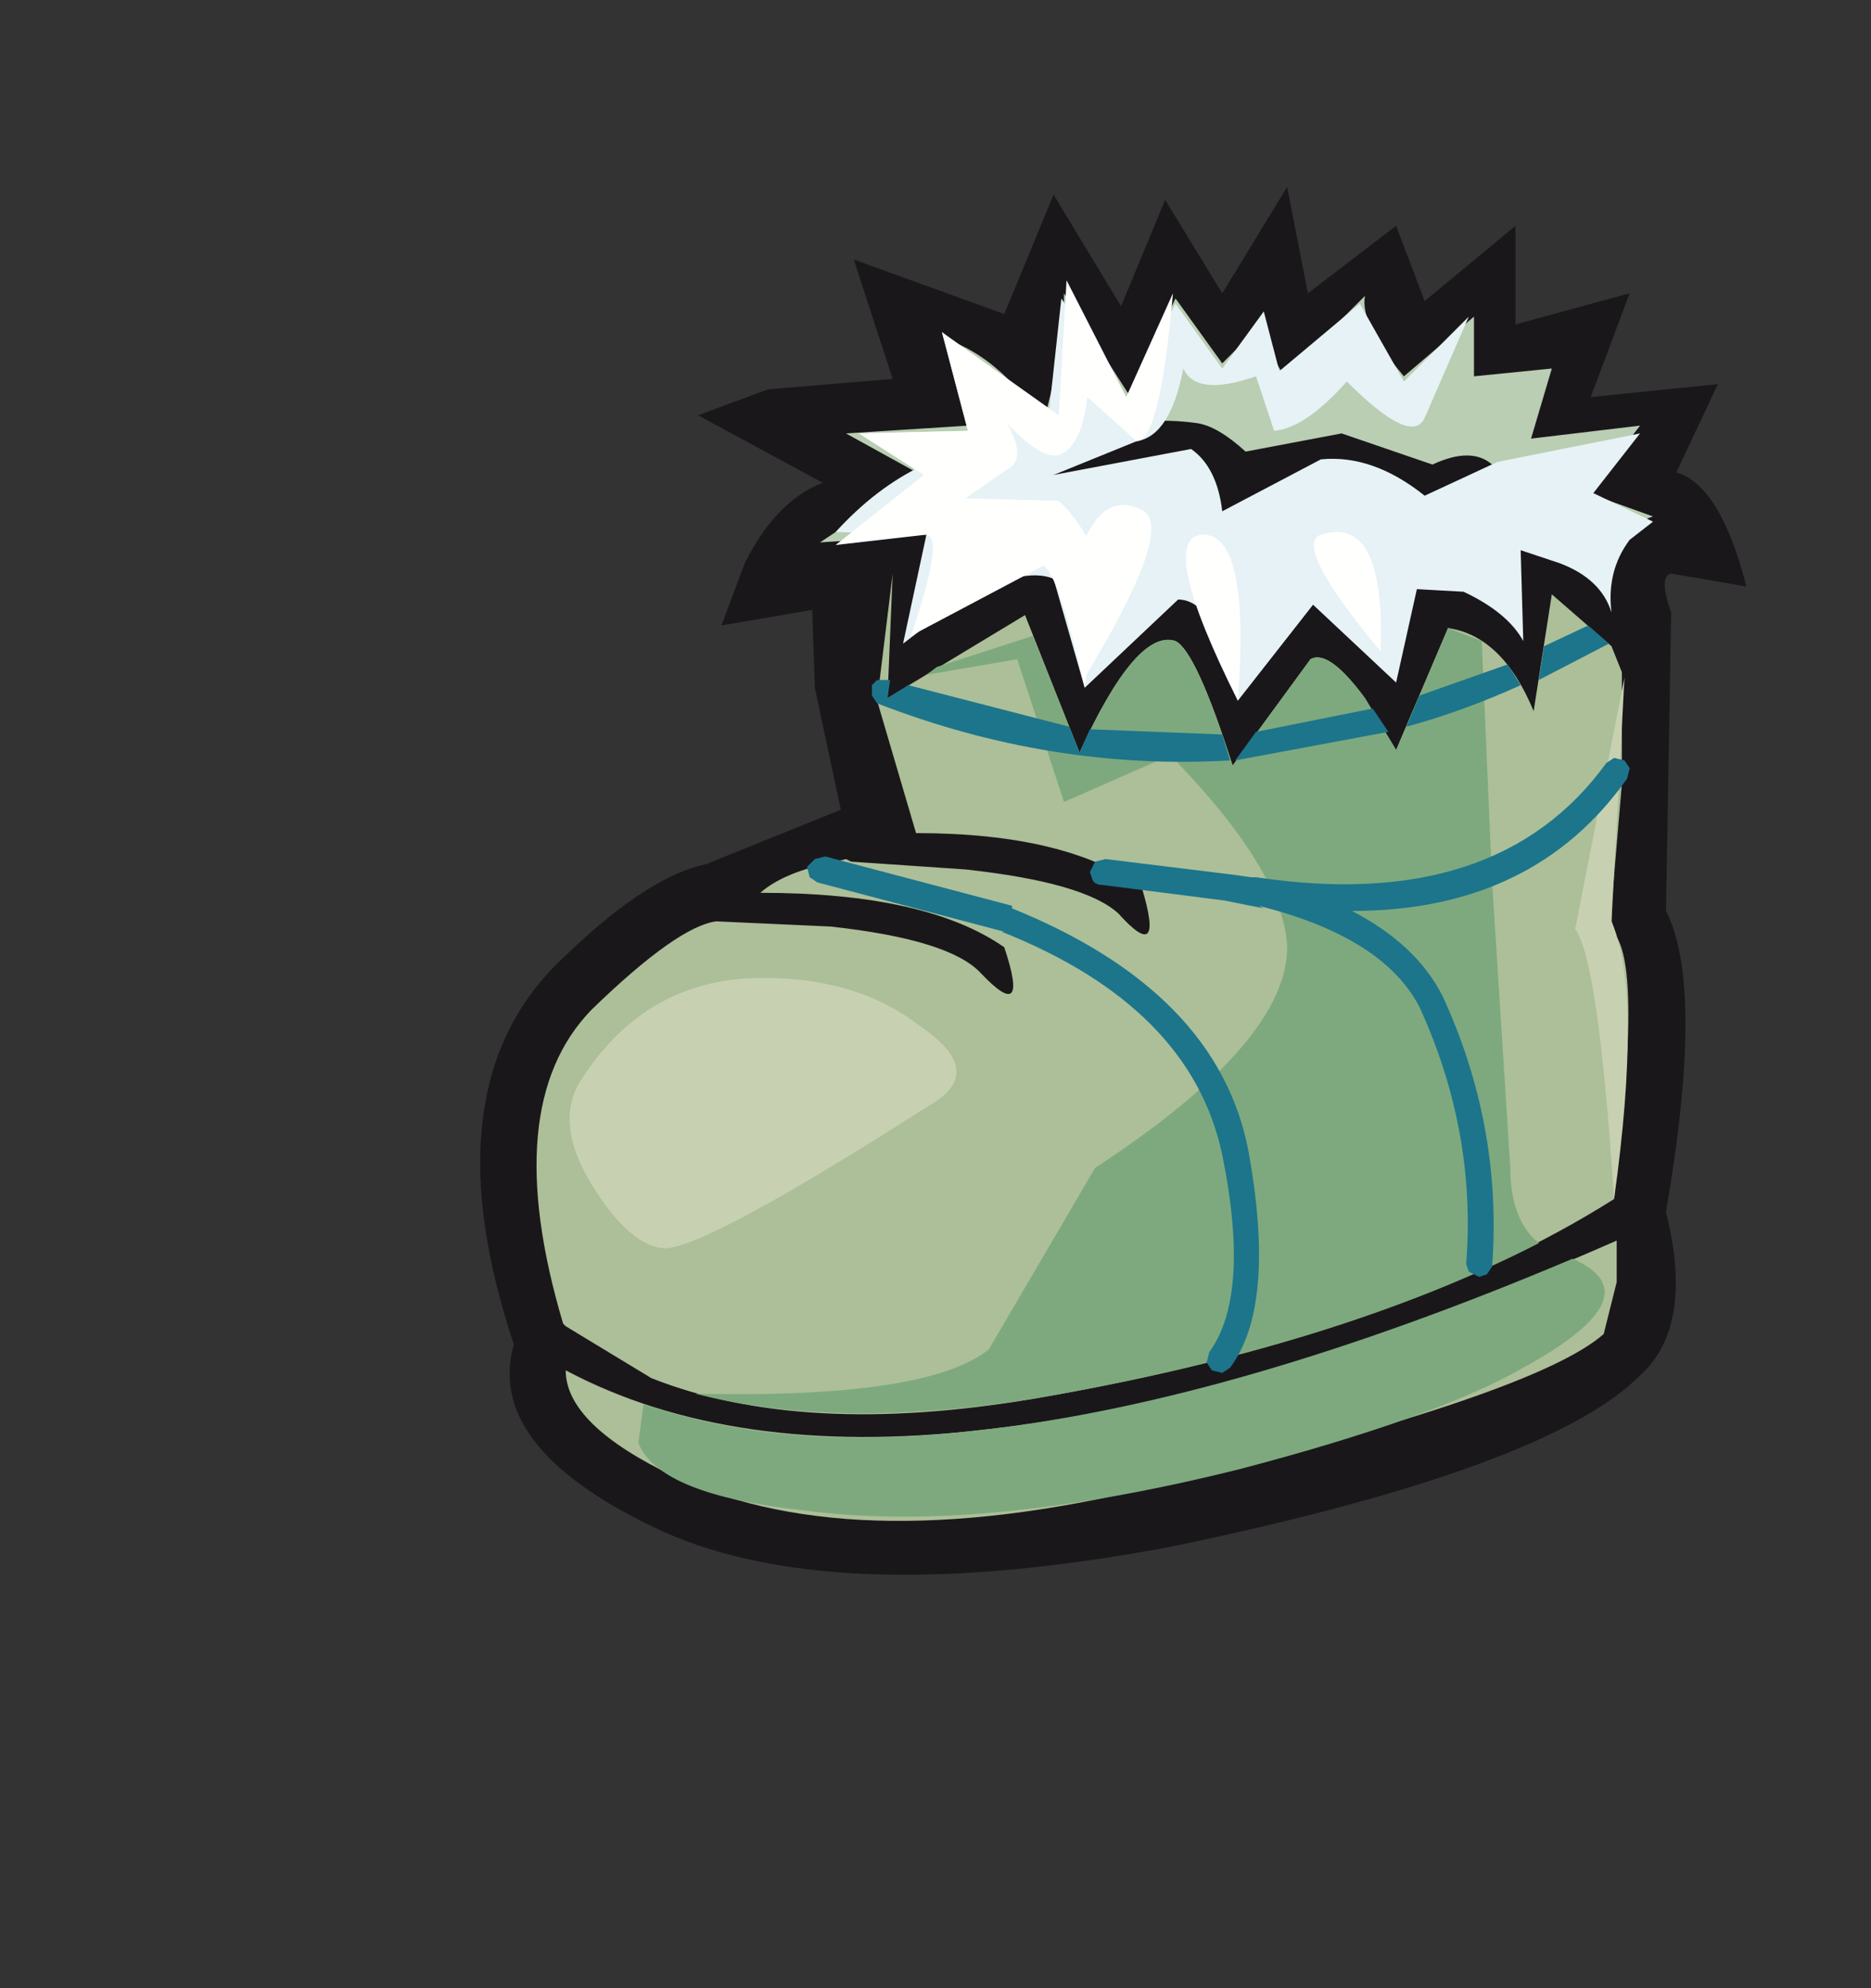 <svg xmlns="http://www.w3.org/2000/svg" xmlns:xlink="http://www.w3.org/1999/xlink" width="36.05" height="38.3"><rect width="100%" height="100%" fill="#333333" stroke="none"/><g transform="translate(23.8 14.85)"><use xlink:href="#a" width="24.4" height="26.75" transform="translate(-14.55 -11.25)"/><use xlink:href="#b" width="16.05" height="5.2" transform="translate(-8 -9.2)"/><use xlink:href="#c" width="21" height="18.25" transform="translate(-13.45 -3.8)"/><use xlink:href="#d" width="18.6" height="17.1" transform="translate(-11.5 -2.75)"/><use xlink:href="#e" width="20.35" height="11" transform="translate(-12.8 -1.8)"/><use xlink:href="#f" width="15.85" height="14.4" transform="translate(-8.25 -2.8)"/><use xlink:href="#g" width="15.75" height="7.75" transform="translate(-7.7 -9.1)"/><use xlink:href="#h" width="10.5" height="8.1" transform="translate(-7.7 -9.45)"/></g><defs><use xlink:href="#i" id="a" width="24.4" height="26.75"/><use xlink:href="#j" id="b" width="16.05" height="5.2"/><use xlink:href="#k" id="c" width="21" height="18.25"/><use xlink:href="#l" id="d" width="18.6" height="17.1"/><use xlink:href="#m" id="e" width="20.35" height="11"/><use xlink:href="#n" id="f" width="15.85" height="14.4"/><use xlink:href="#o" id="g" width="15.75" height="7.75"/><use xlink:href="#p" id="h" width="10.5" height="8.1"/><path id="i" fill="#1a171b" fill-rule="evenodd" d="m9.2-9.3 2.45-.25-.8 1.7q.85.25 1.35 2.2l-1.45-.25q-.25.05 0 .75L10.65.6q.75 1.45 0 5.8.55 2.2-.5 3.15-1.8 1.8-9.05 3.3-6.65 1.25-10-.4-3.2-1.55-2.65-3.5-1.6-4.8.75-7.25 1.75-1.75 2.95-2l2.6-1.05-.5-2.35-.05-1.5-1.75.3.45-1.2q.6-1.2 1.5-1.55L-8-8.95l1.35-.5 2.4-.2-.75-2.3 2.9 1.05.95-2.3 1.3 2.15L1-13.1l1.1 1.8 1.25-2.05.4 2.05 1.7-1.3.55 1.45 1.75-1.45v1.9l2.2-.6-.75 2" transform="translate(12.2 13.35)"/><path id="j" fill="#b9ceb2" fill-rule="evenodd" d="M.55-2.05q0 .45.4 1.05L2.5-2.55Q2.4-2 3.25-1L4.6-2.15V-1l1.5-.15L5.7.2l2.1-.25-1 1.3 1.25.45q-.65.2-.7.9L4.95.7Q4.55.35 3.8.7L2.05.1.2.45q-.55-.5-.95-.55Q-2.2-.3-3.3.4l-3.25 1.7-1.45.1L-6.05.9-7.5.1l2.35-.15q-.05-1.05-.25-1.6.95.4 1.7 1.55.4-1.45.4-2.5l1.25 1.95.9-1.85.9 1.25.8-.8" transform="translate(8 2.6)"/><path id="k" fill="#acbf98" fill-rule="evenodd" d="m2.65-2.75 1.5-2.05q.35-.2 1.05.75l.6 1 1-2.35q1.05.15 1.65 1.6l.35-2.25 1.15 1 .2.5v2.15l-.2 2.35v.3l.1.3q.3.5.2 2.3L10 5.6Q5.8 8.25-1.2 9.45q-4.45.75-7.35-.4l-1.65-1-.05-.05q-1.25-4.2.55-6.05Q-8.05.35-7.3.25l2.2.1q2.3.25 2.9.9.95 1 .45-.5Q-3.25-.3-6.45-.3-6-.7-5-.9l.2-.05.1.05 2.2.15Q-.2-.5.45.1q.9 1 .45-.5-1.45-1.05-4.35-1.05L-4.2-4l.3-2.45-.1 2.4 2.65-1.6L-.3-3Q.8-5.4 1.55-5.15q.4.2 1.1 2.4m7.4 9.15v.8l-.25 1q-1.3 1.15-8.3 2.85-6.05 1.55-9.6-.1-2.1-1-2.1-2.05 3.2 1.7 8 1.15Q3 9.5 10.05 6.4" transform="translate(10.75 6.45)"/><path id="l" fill="#7ea97e" fill-rule="evenodd" d="m6.95-8.3.2 4.65.35 5.5q0 1 .55 1.45-3.9 2-9.75 3-3.8.6-6.5-.1 4.45.1 5.65-.85l2.05-3.5Q3.25-.6 3.2-2.45 3.1-3.9.95-6.1l-2.05.9-.9-2.75-1.75.3.2-.15 1.85-.6.9 2.25Q.3-8.55 1.05-8.3q.4.2 1.1 2.4l1.5-2.05q.35-.2 1.05.75l.6 1 1-2.35.65.25M2.3 7.65q-5 1.25-8.4.8-2.8-.3-3.2-1.3l.1-.75q2.75.95 6.5.5 4.9-.55 11.4-3.3 1.6.7-.95 2.1-1.65.95-5.45 1.95" transform="translate(9.3 8.55)"/><path id="n" fill="#1c758b" fill-rule="evenodd" d="m7.5-6.85-1.35.7.1-.65.85-.4.4.35m-3.65 1 1.7-.6.25.4q-1.1.5-2.2.8l.25-.6m-.6.7L.3-4.6l.4-.55 2.25-.45.3.45M.2-4.6q-3.45.2-6.8-1.1l-.1-.15v-.2l.1-.1h.25l-.05.35.4-.25 3.1.8.2.5.2-.45 2.55.1.15.5m.35 7.5q.55 3-.35 4.2l-.15.1-.2-.05-.1-.15.05-.2Q.6 5.7.05 3-.55.15-4.2-1.3h.05l-3.6-.95-.15-.1-.05-.2.15-.15.2-.05 3.6.95v.05Q-.05-.15.55 2.9M.6-2.35h.1q4.65.7 6.75-2.2l.15-.1.2.05.1.15-.05.2Q6.05-1.7 2.55-1.7 3.8-1.05 4.3-.05q1.15 2.5.95 5.2l-.1.15-.15.05-.2-.1-.05-.15q.2-2.55-.9-4.95Q3.15-1.2.75-1.8l.1.05L.1-1.9l-2.35-.3q-.15 0-.2-.1l-.05-.15.1-.2.2-.05 2.45.3.35.05" transform="translate(7.95 7.2)"/><path id="m" fill="#c7d1b2" fill-rule="evenodd" d="M-6.85.3q2.05-.1 3.35.9 1.35.9.2 1.55Q-7.6 5.5-8.4 5.5q-.65-.05-1.35-1.15-.8-1.25-.25-2.1Q-8.85.45-6.85.3M10.1-5.5 9.85-.8q.6 1.4.05 5.35-.3-4.6-.75-5.2l.95-4.85" transform="translate(10.2 5.5)"/><g id="o" fill="#e6f2f5" fill-rule="evenodd"><path d="m15.5 2.6-.9 1.15 1.15.55-.45.35q-.45.6-.35 1.4-.2-.65-1-.95l-.75-.25.05 1.75q-.3-.55-1.15-.95l-.9-.05-.4 1.8-1.6-1.5-1.45 1.85Q7.35 5.8 6.6 5.8L4.8 7.5l-.6-2.1q-.6-.25-1.85.45l-1.05.8.45-2.1L0 4.5q1.55-1.7 3.55-1.7.5.05.65.6l2.65-.5q.5.35.6 1.2l1.9-1q1-.1 2 .7l1.4-.65 2.75-.55"/><path d="M8.1 1.5q-1.15.4-1.4-.15-.25 1.3-.9 1.4l-1.6.65-3.5.95q1.35-.7 1-.95L.45 2.6l2.1-.05-.5-1.9L4.1 2.3 4.35 0 5.6 1.9 6.55.1l.9 1.25.8-1.1.3 1.15L10.1.1l.85 1.5L12.2.35l-.85 1.95q-.25.55-1.5-.7-.8.9-1.4.95L8.1 1.5"/></g><g id="p" fill="#fffffe" fill-rule="evenodd"><path d="m5.8 3.1-.95-.85q-.1.9-.5 1.1-.35.15-1.05-.6.4.7 0 .9l-.8.55 1.8.05q.45.4.8 1.25l-.3 2.35Q4.3 5.65 4 5.5L1.45 6.85q.65-1.9.3-1.95L0 5.1l1.7-1.35-1.25-.8 2.1-.05-.5-1.9L4.3 2.6 4.45 0 5.6 2.25l.9-2Q6.25 3.1 5.8 3.1m1.25 1.8q.95-.05.7 3.2Q6.2 5 7.05 4.9m2.3 0q1.25-.4 1.15 2.25Q8.8 5.1 9.35 4.9"/><path d="m4.8 7.65-.25-1.8q.4-1.95 1.4-1.4.55.4-1.15 3.2"/></g></defs></svg>